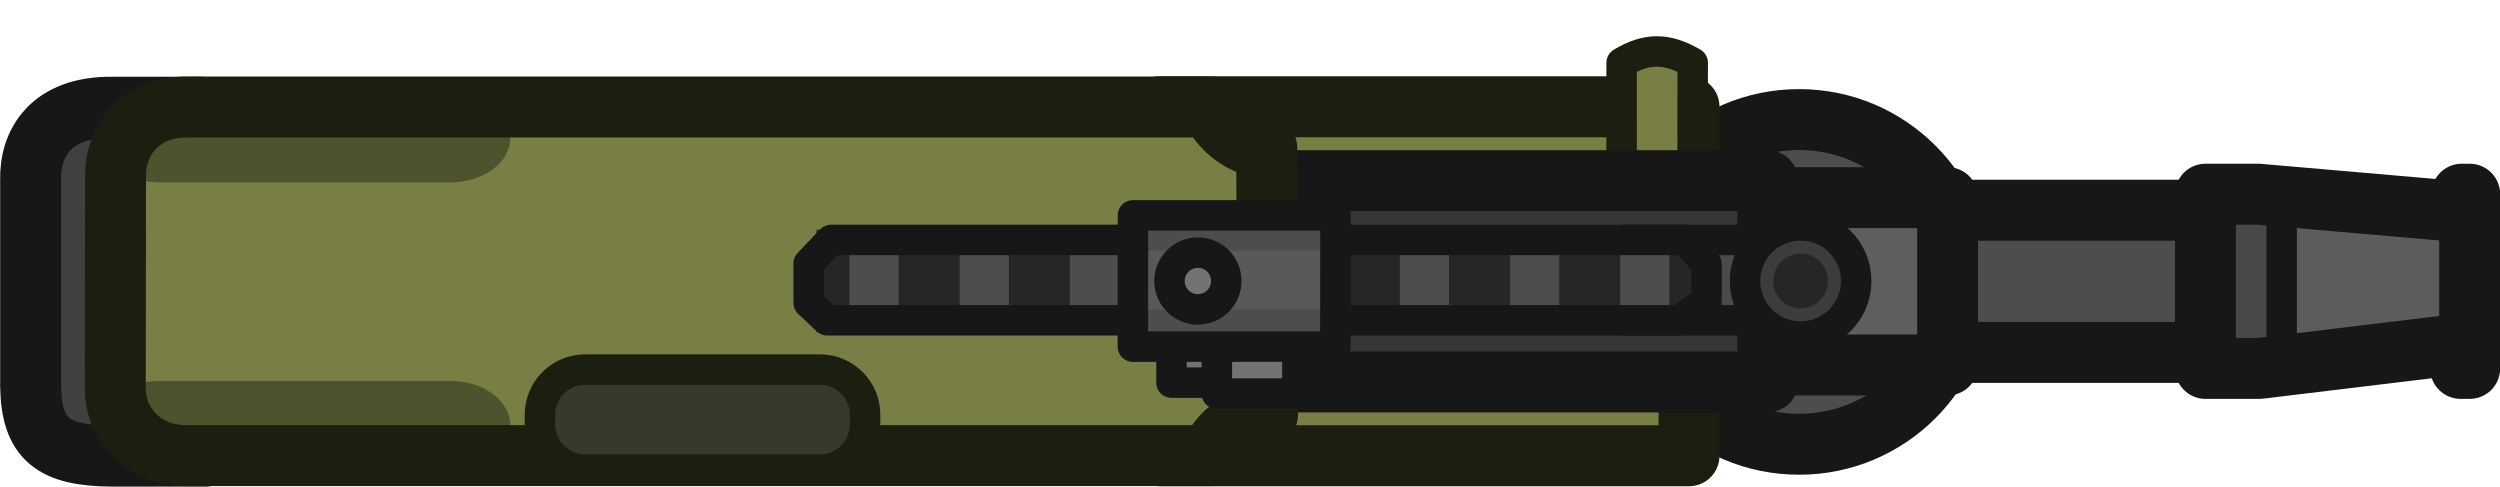 <?xml version="1.0" encoding="UTF-8" standalone="no"?>
<!-- Created with Inkscape (http://www.inkscape.org/) -->

<svg
   width="123.106"
   height="23.966"
   viewBox="0 0 32.572 6.341"
   version="1.1"
   id="svg1"
   inkscape:export-filename="vector_world.svg"
   inkscape:export-xdpi="96"
   inkscape:export-ydpi="96"
   xmlns:inkscape="http://www.inkscape.org/namespaces/inkscape"
   xmlns:sodipodi="http://sodipodi.sourceforge.net/DTD/sodipodi-0.dtd"
   xmlns="http://www.w3.org/2000/svg"
   xmlns:svg="http://www.w3.org/2000/svg">
  <sodipodi:namedview
     id="namedview1"
     pagecolor="#505050"
     bordercolor="#ffffff"
     borderopacity="1"
     inkscape:showpageshadow="0"
     inkscape:pageopacity="0"
     inkscape:pagecheckerboard="1"
     inkscape:deskcolor="#505050"
     inkscape:document-units="mm" />
  <defs
     id="defs1" />
  <g
     inkscape:label="Layer 1"
     inkscape:groupmode="layer"
     id="layer1"
     transform="translate(-151.024,-116.51)">
    <g
       id="g354"
       transform="translate(164.231,140.315)">
      <circle
         style="fill:#4d4d4d;fill-opacity:1;stroke:#171717;stroke-width:0.794;stroke-linejoin:round;stroke-dasharray:none;stroke-opacity:1"
         id="path350"
         cx="10.233"
         cy="-20.132"
         r="2.115" />
      <path
         id="rect15685-8-3-53-9-2-7-8-1-4-7-0-1-8-18-0-9"
         style="fill:#4d4d4d;fill-opacity:1;fill-rule:evenodd;stroke:#171717;stroke-width:0.794px;stroke-linecap:round;stroke-linejoin:round;stroke-miterlimit:5.89;stroke-opacity:1"
         class="cls-3"
         d="m 6.222,-21.066 h 9.331 v 1.852 H 6.222 Z"
         sodipodi:nodetypes="ccccc" />
      <path
         id="rect15685-8-3-53-9-2-7-8-1-4-7-0-1-8-18-0-9-6"
         style="fill:#5e5e5e;fill-opacity:1;fill-rule:evenodd;stroke:#171717;stroke-width:0.794px;stroke-linecap:round;stroke-linejoin:round;stroke-miterlimit:5.89;stroke-opacity:1"
         class="cls-3"
         d="m 9.256,-21.23 h 2.912 v 2.18 H 9.256 Z"
         sodipodi:nodetypes="ccccc" />
      <path
         id="rect15685-8-3-53-9-2-7-8-1-4-7-0-1-8-18-0-9-6-4-1"
         style="fill:#494949;fill-opacity:1;fill-rule:evenodd;stroke:none;stroke-width:0.794px;stroke-linecap:round;stroke-linejoin:round;stroke-miterlimit:5.89;stroke-opacity:1"
         class="cls-3"
         d="m 15.587,-21.275 h 0.688 l 2.045,0.223 0.077,-0.223 h 0.103 v 2.27 h -0.116 l -0.083,-0.307 -2.01,0.307 h -0.702 z"
         sodipodi:nodetypes="ccccccccccc" />
      <path
         style="fill:#5c5c5c;fill-opacity:1;stroke:none;stroke-width:0.397;stroke-linejoin:round;stroke-dasharray:none;stroke-opacity:1"
         d="m 16.52,-21.306 v 2.331 l 2.284,-0.47 v -1.738 z"
         id="path349"
         sodipodi:nodetypes="ccccc" />
      <path
         id="rect15685-8-3-53-9-2-7-8-1-4-7-0-1-8-18-0-9-6-4"
         style="fill:none;fill-opacity:1;fill-rule:evenodd;stroke:#171717;stroke-width:0.794px;stroke-linecap:round;stroke-linejoin:round;stroke-miterlimit:5.89;stroke-opacity:1"
         class="cls-3"
         d="m 15.528,-21.275 h 0.688 l 2.574,0.223 0.077,-0.223 h 0.103 v 2.27 H 18.852 l -0.083,-0.307 -2.539,0.307 H 15.528 Z"
         sodipodi:nodetypes="ccccccccccc" />
      <path
         style="fill:#797e44;fill-opacity:1;stroke:#1c1e10;stroke-width:0.794;stroke-linejoin:round;stroke-dasharray:none;stroke-opacity:1"
         d="m 1.907,-17.867 h 6.892 v -4.547 H 1.897 Z"
         id="path281"
         sodipodi:nodetypes="ccccc" />
      <path
         style="fill:#797e44;fill-opacity:1;stroke:#1c1e10;stroke-width:0.397;stroke-linejoin:round;stroke-dasharray:none;stroke-opacity:1"
         d="m 7.92,-21.277 h 0.925 l 0.002,-1.71 c -0.336,-0.197 -0.603,-0.196 -0.926,0 z"
         id="path50-8-1-5-2-5"
         sodipodi:nodetypes="ccccc" />
      <path
         id="rect15685-8-3-53-9-2-7-8-1-4-7-0-1-8-18-0-9-2"
         style="fill:#363636;fill-opacity:1;fill-rule:evenodd;stroke:#171717;stroke-width:0.794px;stroke-linecap:round;stroke-linejoin:round;stroke-miterlimit:5.89;stroke-opacity:1"
         class="cls-3"
         d="M 1.093,-21.451 H 9.825 v 2.622 H 1.093 Z"
         sodipodi:nodetypes="ccccc" />
      <path
         style="fill:#404040;fill-opacity:1;stroke:#171717;stroke-width:0.794;stroke-linejoin:round;stroke-dasharray:none;stroke-opacity:1"
         d="m -10.582,-22.408 h -1.168 c -0.796,-0.007 -1.07,0.472 -1.058,0.947 v 2.69 c 0.012,0.692 0.294,0.902 1.058,0.909 h 1.224 z"
         id="path353"
         sodipodi:nodetypes="ccccccc" />
      <path
         style="fill:#797e44;fill-opacity:1;stroke:none;stroke-width:0.794;stroke-linejoin:round;stroke-dasharray:none;stroke-opacity:1"
         d="M -10.804,-17.83 H 2.558 c 0.085,-0.322 0.453,-0.516 0.733,-0.529 l -0.01,-3.484 c -0.381,-0.008 -0.671,-0.342 -0.723,-0.529 H -10.797 c -0.591,0.002 -0.92,0.43 -0.921,0.889 l -0.003,2.762 c -0.007,0.518 0.406,0.89 0.916,0.891 z"
         id="path281-5-2"
         sodipodi:nodetypes="ccccccccc" />
      <g
         id="g353"
         style="fill:#4c532d;fill-opacity:1">
        <path
           id="rect352"
           style="fill:#4c532d;fill-opacity:1;stroke-width:0.397;stroke-linejoin:round"
           d="m -11.129,-18.842 h 3.789 c 0.433,0 0.781,0.259 0.781,0.58 0,0.322 -0.348,0.58 -0.781,0.58 h -3.789 c -0.433,0 -0.781,-0.259 -0.781,-0.58 0,-0.322 0.348,-0.58 0.781,-0.58 z"
           sodipodi:nodetypes="sssssss" />
        <path
           id="rect352-7"
           style="fill:#4c532d;fill-opacity:1;stroke-width:0.397;stroke-linejoin:round"
           d="m -11.129,-22.589 h 3.789 c 0.433,0 0.781,0.259 0.781,0.58 0,0.322 -0.348,0.58 -0.781,0.58 h -3.789 c -0.433,0 -0.781,-0.259 -0.781,-0.58 0,-0.322 0.348,-0.58 0.781,-0.58 z"
           sodipodi:nodetypes="sssssss" />
      </g>
      <path
         style="fill:none;fill-opacity:1;stroke:#1c1e10;stroke-width:0.794;stroke-linejoin:round;stroke-dasharray:none;stroke-opacity:1"
         d="M -10.788,-17.869 H 2.574 c 0.085,-0.322 0.453,-0.516 0.733,-0.529 l -0.01,-3.484 c -0.381,-0.008 -0.671,-0.342 -0.723,-0.529 H -10.781 c -0.591,0.002 -0.92,0.43 -0.921,0.889 l -0.003,2.762 c -0.007,0.518 0.406,0.89 0.916,0.891 z"
         id="path281-5"
         sodipodi:nodetypes="ccccccccc" />
      <path
         id="rect281"
         style="fill:#38392d;fill-opacity:1;stroke:#1c1e10;stroke-width:0.397;stroke-linejoin:round;stroke-opacity:1"
         d="m -5.582,-18.99 h 3.056 c 0.327,0 0.59,0.263 0.59,0.59 v 0.123 c 0,0.327 -0.263,0.59 -0.59,0.59 h -3.056 c -0.327,0 -0.59,-0.263 -0.59,-0.59 v -0.123 c 0,-0.327 0.263,-0.59 0.59,-0.59 z"
         sodipodi:nodetypes="sssssssss" />
      <path
         style="fill:none;fill-opacity:1;stroke:#171717;stroke-width:0.397;stroke-linejoin:round;stroke-dasharray:none;stroke-opacity:1"
         d="m 16.52,-21.226 v 2.17"
         id="path348"
         sodipodi:nodetypes="cc" />
      <path
         style="fill:#4a4a4a;fill-opacity:1;stroke:#171717;stroke-width:0.397;stroke-linejoin:round;stroke-dasharray:none;stroke-opacity:1"
         d="m 7.941,-19.632 h 2.638 l 0.002,-1.047 H 7.942 Z"
         id="path50-8-1"
         sodipodi:nodetypes="ccccc" />
      <g
         id="g351"
         transform="translate(-0.097,-11.872)">
        <path
           style="color:#000000;fill:#4d4d4d;fill-opacity:1;stroke-width:1.176;stroke-linejoin:round;-inkscape-stroke:none"
           d="m -136.467,53.529 v 1.322 h 10.986 l 0.389,-0.384 -0.074,-0.939 z"
           id="path219-0-7-3-77"
           sodipodi:nodetypes="cccccc"
           transform="translate(134.134,-62.462)" />
        <g
           id="path141-2-7-3-3-7-1-1-2"
           style="fill:#3d3829;fill-opacity:1"
           transform="translate(134.124,-62.469)">
          <path
             style="color:#000000;fill:#3d3829;fill-opacity:1;stroke-linejoin:round;-inkscape-stroke:none"
             d="m -136.563,53.53 v 1.334"
             id="path232-6-8-3-2" />
          <path
             style="color:#000000;fill:#262626;fill-opacity:1;stroke-linejoin:round;-inkscape-stroke:none"
             d="m -136.596,53.529 v 1.334 h 0.43 v -1.334 z"
             id="path233-4-8-4-1"
             sodipodi:nodetypes="ccccc" />
        </g>
        <g
           id="path141-2-6-1-8-75-9-4-6"
           style="fill:#3d3829;fill-opacity:1"
           transform="translate(134.116,-62.469)">
          <path
             style="color:#000000;fill:#3d3829;fill-opacity:1;stroke-linejoin:round;-inkscape-stroke:none"
             d="m -135.12,53.53 v 1.334"
             id="path230-9-5-3-4" />
          <path
             style="color:#000000;fill:#262626;fill-opacity:1;stroke-linejoin:round;-inkscape-stroke:none"
             d="m -135.518,53.529 v 1.334 h 0.795 v -1.334 z"
             id="path231-32-7-3-8" />
        </g>
        <g
           id="path141-2-7-5-8-0-35-4-3-1"
           style="fill:#3d3829;fill-opacity:1"
           transform="translate(134.11,-62.469)">
          <path
             style="color:#000000;fill:#3d3829;fill-opacity:1;stroke-linejoin:round;-inkscape-stroke:none"
             d="m -133.679,53.53 v 1.334"
             id="path228-0-5-8-4" />
          <path
             style="color:#000000;fill:#262626;fill-opacity:1;stroke-linejoin:round;-inkscape-stroke:none"
             d="m -134.076,53.529 v 1.334 h 0.795 v -1.334 z"
             id="path229-38-5-3-4" />
        </g>
        <g
           id="path141-2-7-3-9-1-5-8-4-5"
           style="fill:#3d3829;fill-opacity:1"
           transform="translate(134.1,-62.47)">
          <path
             style="color:#000000;fill:#3d3829;fill-opacity:1;stroke-linejoin:round;-inkscape-stroke:none"
             d="m -130.801,53.531 v 1.334"
             id="path224-6-4-8-5" />
          <path
             style="color:#000000;fill:#262626;fill-opacity:1;stroke-linejoin:round;-inkscape-stroke:none"
             d="m -131.197,53.531 v 1.334 h 0.793 V 53.531 Z"
             id="path225-4-4-1-0" />
        </g>
        <g
           id="path141-2-7-3-9-1-5-2-4-8-7"
           style="fill:#3d3829;fill-opacity:1"
           transform="translate(132.666,-62.47)">
          <path
             style="color:#000000;fill:#3d3829;fill-opacity:1;stroke-linejoin:round;-inkscape-stroke:none"
             d="m -130.801,53.531 v 1.334"
             id="path224-6-0-0-92-03" />
          <path
             style="color:#000000;fill:#262626;fill-opacity:1;stroke-linejoin:round;-inkscape-stroke:none"
             d="m -131.197,53.531 v 1.334 h 0.793 V 53.531 Z"
             id="path225-4-9-9-0-6" />
        </g>
        <g
           id="path141-2-6-1-3-5-21-9-7-1"
           style="fill:#3d3829;fill-opacity:1"
           transform="translate(134.09,-62.47)">
          <path
             style="color:#000000;fill:#3d3829;fill-opacity:1;stroke-linejoin:round;-inkscape-stroke:none"
             d="m -129.358,53.531 v 1.334"
             id="path222-1-4-7-9" />
          <path
             style="color:#000000;fill:#262626;fill-opacity:1;stroke-linejoin:round;-inkscape-stroke:none"
             d="m -129.754,53.531 v 1.334 h 0.793 V 53.531 Z"
             id="path223-87-4-24-7" />
        </g>
        <g
           id="path141-2-7-5-8-4-2-9-1-6-2"
           style="fill:#3d3829;fill-opacity:1"
           transform="translate(134.133,-62.47)">
          <path
             style="color:#000000;fill:#3d3829;fill-opacity:1;stroke-linejoin:round;-inkscape-stroke:none"
             d="m -127.966,53.531 v 1.334"
             id="path220-84-7-3-5" />
          <path
             style="color:#000000;fill:#262626;fill-opacity:1;stroke-linejoin:round;-inkscape-stroke:none"
             d="m -128.363,53.531 v 1.334 h 0.795 V 53.531 Z"
             id="path221-0-0-96-6" />
        </g>
        <g
           id="path141-2-71-1-1-4-0-5-3"
           style="fill:#3d3829;fill-opacity:1"
           transform="translate(145.607,-62.469)">
          <path
             style="color:#000000;fill:#3d3829;fill-opacity:1;stroke-linejoin:round;-inkscape-stroke:none"
             d="m -138.005,53.53 v 1.334"
             id="path234-4-7-1-5-5" />
          <path
             style="color:#000000;fill:#262626;fill-opacity:1;stroke-linejoin:round;-inkscape-stroke:none"
             d="m -138.402,53.529 v 1.334 h 0.795 v -1.334 z"
             id="path235-5-0-7-4-0" />
        </g>
        <g
           id="path141-2-7-3-3-9-06-1-2-7"
           style="fill:#3d3829;fill-opacity:1"
           transform="translate(145.601,-62.469)">
          <path
             style="color:#000000;fill:#3d3829;fill-opacity:1;stroke-linejoin:round;-inkscape-stroke:none"
             d="m -136.563,53.53 v 1.334"
             id="path232-5-93-0-48-3" />
          <path
             style="color:#000000;fill:#262626;fill-opacity:1;stroke-linejoin:round;-inkscape-stroke:none"
             d="m -136.961,53.529 v 1.334 l 0.359,-0.275 -0.039,-1.059 z"
             id="path233-5-7-5-43-7"
             sodipodi:nodetypes="ccccc" />
        </g>
        <path
           style="fill:none;fill-opacity:1;stroke:#171717;stroke-width:0.397;stroke-linejoin:round;stroke-dasharray:none;stroke-opacity:1"
           d="M -2.332,-7.76 H 8.772 l 0.352,-0.252 v -0.481 l -0.281,-0.314 H -2.282 l -0.292,0.306 v 0.514 z"
           id="path50-8"
           sodipodi:nodetypes="ccccccccc" />
      </g>
      <circle
         style="fill:#3c3c3c;fill-opacity:1;stroke:#171717;stroke-width:0.397;stroke-linejoin:round;stroke-dasharray:none;stroke-opacity:1"
         id="path352"
         cx="10.253"
         cy="-20.144"
         r="0.724" />
      <circle
         style="fill:#262626;fill-opacity:1;stroke:none;stroke-width:0.397;stroke-linejoin:round;stroke-dasharray:none;stroke-opacity:1"
         id="path352-9"
         cx="10.253"
         cy="-20.144"
         r="0.357" />
      <path
         style="fill:#737373;fill-opacity:1;stroke:#171717;stroke-width:0.397;stroke-linejoin:round;stroke-dasharray:none;stroke-opacity:1"
         d="m 2.646,-18.677 h 1.05 l 0.002,-1.71 H 2.647 Z"
         id="path50-8-1-5-2"
         sodipodi:nodetypes="ccccc" />
      <path
         style="fill:#737373;fill-opacity:1;stroke:#171717;stroke-width:0.397;stroke-linejoin:round;stroke-dasharray:none;stroke-opacity:1"
         d="m 2.056,-18.82 h 0.591 l 0.002,-1.71 H 2.058 Z"
         id="path50-8-1-5-2-0"
         sodipodi:nodetypes="ccccc" />
      <path
         style="fill:#595959;fill-opacity:1;stroke:none;stroke-width:0.397;stroke-linejoin:round;stroke-dasharray:none;stroke-opacity:1"
         d="m 1.533,-19.309 h 2.638 l 0.002,-1.71 H 1.534 Z"
         id="path50-8-1-5-0"
         sodipodi:nodetypes="ccccc" />
      <path
         style="fill:#4d4d4d;fill-opacity:1;stroke:none;stroke-width:0.397;stroke-linejoin:round;stroke-dasharray:none;stroke-opacity:1"
         d="m 1.495,-20.537 h 2.638 l 0.002,-0.554 H 1.496 Z"
         id="path50-8-1-5-0-1"
         sodipodi:nodetypes="ccccc" />
      <path
         style="fill:#4d4d4d;fill-opacity:1;stroke:none;stroke-width:0.397;stroke-linejoin:round;stroke-dasharray:none;stroke-opacity:1"
         d="m 1.468,-19.216 h 2.638 l 0.002,-0.554 H 1.469 Z"
         id="path50-8-1-5-0-1-6"
         sodipodi:nodetypes="ccccc" />
      <path
         style="fill:none;fill-opacity:1;stroke:#171717;stroke-width:0.397;stroke-linejoin:round;stroke-dasharray:none;stroke-opacity:1"
         d="m 1.553,-19.289 h 2.638 l 0.002,-1.71 H 1.554 Z"
         id="path50-8-1-5"
         sodipodi:nodetypes="ccccc" />
      <circle
         style="fill:#737373;fill-opacity:1;stroke:#171717;stroke-width:0.397;stroke-linejoin:round;stroke-dasharray:none;stroke-opacity:1"
         id="path352-8"
         cx="2.4"
         cy="-20.144"
         r="0.37" />
      <g
         id="path141-2-7-3-3-7-1-1-2-9"
         style="fill:#3d3829;fill-opacity:1"
         transform="translate(148.561,-77.335)">
        <path
           style="color:#000000;fill:#3d3829;fill-opacity:1;stroke-linejoin:round;-inkscape-stroke:none"
           d="m -136.563,53.53 v 1.334"
           id="path232-6-8-3-2-1" />
      </g>
    </g>
  </g>
</svg>
